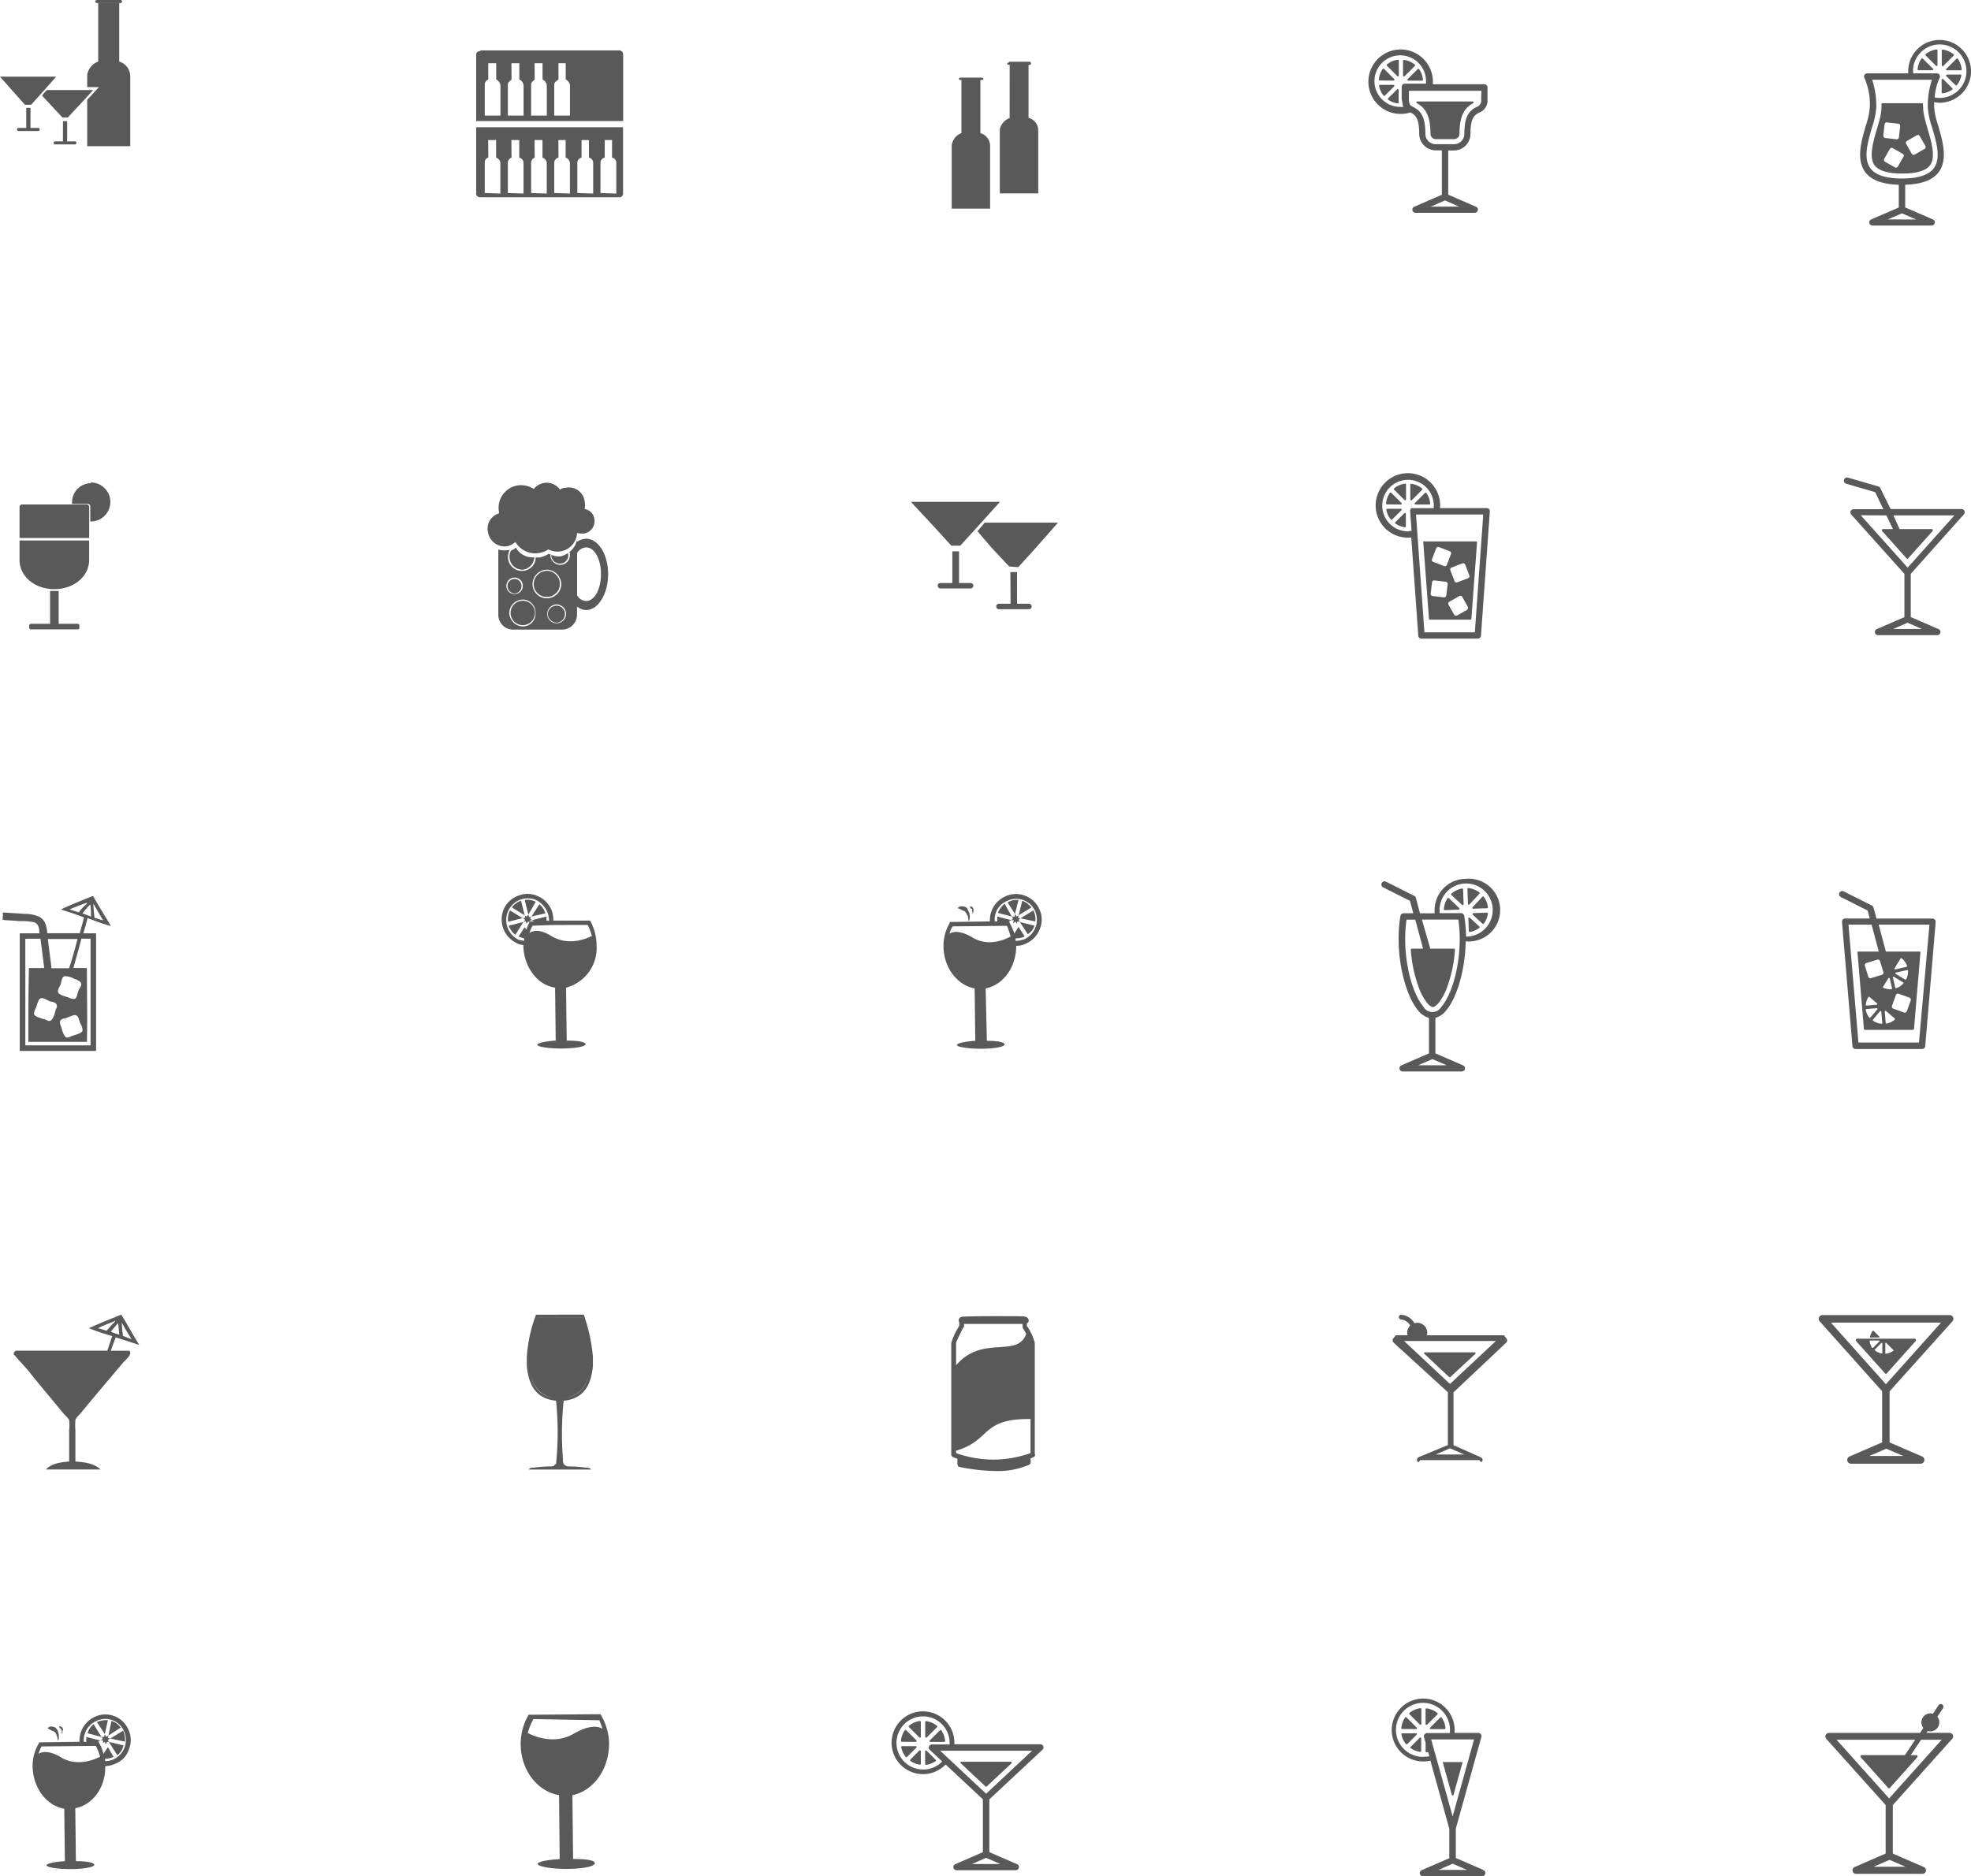 <svg xmlns="http://www.w3.org/2000/svg" viewBox="0 0 347.16 330.52"><title>Asset 1</title><g id="Layer_2" data-name="Layer 2"><g id="_15" data-name="15"><path d="M100.94,327.53l-.12-11.27c3.66-.75,6.46-4.5,6.46-9.11a10.06,10.06,0,0,0-1.4-4.95l-.1-.21-12.69.1-.1.21a10.23,10.23,0,0,0-1.28,5.15c.1,4.52,3,8.17,6.76,8.8l.11,11.27c-2.15.12-3.87.45-3.87.86s2.25.87,5.05.87,5-.43,5-1-1.61-.75-3.85-.75Zm.31-22.21c2.69-1.51,4.2-1.18,4.85-.75a9.35,9.35,0,0,0-.54-1.51l-11.6-.21a9.9,9.9,0,0,0-1,2.47c.1,0,4.3,2.47,8.27,0Z" style="fill:#595959;fill-rule:evenodd"/><path d="M18.31,306h-.43l-1.4-2.26a3.22,3.22,0,0,0-1.06,1.61l2.47.65.21.31-.32.33h.43l-.11.43.33-.21.21.43.21-.43h.32L19,306.5l.43-.22,2.58.55a3.93,3.93,0,0,0-.32-1.94l-2.26,1.39-.43-.1.1-.43,2.15-1.39a2.92,2.92,0,0,0-1.61-1.18l-.54,2.57-.43.22-.21-.45.54-2.47a4.26,4.26,0,0,0-1.93.33l1.4,2.14Zm-4.94,21.88-.11-9.33c3-.53,5.38-3.65,5.27-7.4h0a4.88,4.88,0,0,0,1.82-.45,4,4,0,0,0,2.37-2.57,4.27,4.27,0,0,0-.11-3.44,4.41,4.41,0,0,0-5.91-2.24,4.6,4.6,0,0,0-2.69,4.4l-7.09.1-.1.22a7.65,7.65,0,0,0-1.08,4.08c.1,3.75,2.47,6.87,5.58,7.4l.11,9.23c-1.94.12-3.23.43-3.23.75s1.94.65,4.2.65,4.2-.33,4.2-.75-1.4-.65-3.23-.65Zm5.16-17.6a.65.65,0,0,0-.11-.43A3.48,3.48,0,0,0,20,309.5l-1-1.71L18.21,309h0a6.12,6.12,0,0,0-.75-1.94l-.1-.21h-.11l.43-.22L15.19,306v.86h-.43A3.7,3.7,0,0,1,17,303.18,3.57,3.57,0,0,1,21.85,305,3.78,3.78,0,0,1,20,309.95a3.93,3.93,0,0,1-1.5.31Zm3.22-2.79-2.59-.63,1.51,2.36a2.93,2.93,0,0,0,1.08-1.73ZM9.07,304.89c.21,0,.21.1.32.1s.22.12.33.22.1.21.22.31a.39.39,0,0,0,.1.33c.1.33.1.55.21.86h0a2.23,2.23,0,0,0,.11-.86,3,3,0,0,0-.22-1,1.12,1.12,0,0,0-.33-.43.82.82,0,0,0-.53-.22.82.82,0,0,0-.86.22v.1a4.07,4.07,0,0,1,.64.33Zm1.61-.33.11.1a.37.37,0,0,0,.1.22v.22a.38.38,0,0,1-.1.31h.1c.11,0,.11-.1.11-.31s.11-.22.11-.45-.11-.1-.11-.21a.25.25,0,0,0-.21-.22.34.34,0,0,0-.43,0h0a3.68,3.68,0,0,0,.32.33Zm.11,5.05c-2.16-1.3-3.44-1-4-.65a6.28,6.28,0,0,1,.53-1.29l9.56-.1a10.06,10.06,0,0,1,.75,1.92c-.11,0-3.55,2.06-6.87.12Z" style="fill:#595959;fill-rule:evenodd"/><path d="M12.94,170.53c.21-.86.87-3.1,1.4-5.16h1.61v18.79H4.46V165.38H7.14c.21,1.73.44,3.44.64,5.16H5.1c-.11,4.3-.11,8.7-.11,13H15.31c.11-4.3,0-8.6,0-13Zm1.72-6.11a23.51,23.51,0,0,0,.75-2.69c1.4.55,2.69,1,4,1.4h.11c-1.07-1.83-2.15-3.54-3.12-5.26h-.11c-1.82.75-3.76,1.49-5.58,2.36,1.4.43,2.69.86,4.08,1.39,0,.1-.32,1.29-.75,2.79H8.33c-.11-1.39-.43-2.36-1.4-2.89A6.21,6.21,0,0,0,4.23,161c-1.07-.12-2.14-.12-3.12-.22H.48c0,.22.11.43,0,.63v.65c.87.1,1.94.1,2.9.22a10.53,10.53,0,0,1,2.69.21h0c.75.33.86,1.08.86,1.93H3.48v20.72H16.92V164.42Zm-1,1c-.54,2.06-1.18,4.3-1.5,5.16H9.08c-.22-1.71-.44-3.42-.65-5.16Zm-4.84,11c.54.1,1.18.21,1.18.75.11.21-.1.53-.21.75-.11.53-.43,1.82-1,1.92-.21.12-.53-.1-.75-.21s-.53-.12-.75-.22-1.18-.31-1.28-.75.32-1,.43-1.39.33-1.28.75-1.4,1.18.33,1.61.55Zm4.95-1.73c-.22.55-.22,1.3-.75,1.3a2,2,0,0,1-.86-.22c-.44-.21-1.83-.43-1.93-1-.11-.33.21-.86.43-1.3.21-.63.21-1.39.75-1.49a3.28,3.28,0,0,1,1.61.43c.53.21,1.18.43,1.28.86s-.43,1-.53,1.39Zm.75,6.88c-.11.53-1.4.74-2,1a1.62,1.62,0,0,1-.75.22c-.54-.12-.86-1.4-1-1.93a1.63,1.63,0,0,1-.21-.75c0-.55.54-.65,1.07-.75a13.78,13.78,0,0,1,1.4-.53c.75-.12.86.74,1.07,1.39a2.43,2.43,0,0,1,.44,1.4Zm0-20.62a10,10,0,0,1,1.39-1.61,13.25,13.25,0,0,1,.11,2.14,10.93,10.93,0,0,0-1.5-.53Zm3.65,1.18c-.54-.1-1.08-.33-1.51-.43a20,20,0,0,1-.21-2.47c.64,1,1.08,1.94,1.72,2.89Zm-5.91-1.94c1.08-.43,2.15-.86,3.12-1.18a.43.43,0,0,0-.11.22,8.68,8.68,0,0,0-1.4,1.51c-.53-.22-1.08-.33-1.61-.55Z" style="fill:#595959;fill-rule:evenodd"/><path d="M182.26,256.12h0V236.58a9.08,9.08,0,0,0-1.4-3v-.43a.57.57,0,0,0,.33-.53.7.7,0,0,0-.63-.65c-.11-.1-1.4-.1-5.7-.1s-5.27.1-5.38.1a.68.68,0,0,0-.63.65.38.38,0,0,0,.1.31v.65a12.39,12.39,0,0,0-1.4,3v19.76h0v.1h.12v.1h0l.1.12h0a4.65,4.65,0,0,0,.86.31v1a.8.8,0,0,0,.22.43,33.69,33.69,0,0,0,6.44.75,13.8,13.8,0,0,0,5.91-1.08c.22-.1.33-.21.33-.43v-.53a.11.11,0,0,0-.1-.12l.64-.31a.41.41,0,0,0,.21-.55ZM168.4,256v-.43c6.23-1.83,4.3-5.68,13.11-5.58v6a19.28,19.28,0,0,1-13.11,0Zm1.29-22.11c.1-.1.1-.1.1-.22v-.43h10.32v.65c.21.33.44.75.64,1.08-1.51,4.38-7.74.1-12.35,5.56v-4a24.52,24.52,0,0,1,1.29-2.67Z" style="fill:#595959;fill-rule:evenodd"/><path d="M94.4,231.62a26.08,26.08,0,0,0-1.61,7.4v1.61c.33,3.54,1.73,5.8,5.15,6.13a55,55,0,0,1,0,11.15c-.2,0-.31.33-.41.33a1.47,1.47,0,0,1-.65.1,25.27,25.27,0,0,0-2.91.22.89.89,0,0,0-.86.33h11c-.21-.33-.53-.33-.86-.33a25.26,25.26,0,0,0-2.91-.22,1.4,1.4,0,0,1-.63-.1c-.1,0-.43-.33-.43-.33a1.62,1.62,0,0,1-.12-.75,56.76,56.76,0,0,1,.12-10.39c3.42-.33,4.83-2.59,5.15-6.13V239a30.17,30.17,0,0,0-1.61-7.4Zm9.47,9.44c-.33,3.12-1.83,5.26-5.27,5.26s-4.95-2-5.26-5.14a14.53,14.53,0,0,1,.31-4.85,35.06,35.06,0,0,1,1.08-4.18v-.1h7.74c.75,2.69,1.71,5.69,1.4,9Zm-10.22-4.73a14.53,14.53,0,0,0-.31,4.85c.31,3.1,1.94,5.14,5.26,5.14s4.95-2.14,5.27-5.26c.31-3.32-.65-6.32-1.4-9H94.73v.1a35.06,35.06,0,0,0-1.08,4.18Z" style="fill:#595959;fill-rule:evenodd"/><path d="M11,248.8c.33.43,1.08,1.06,1.18,1.39a9.33,9.33,0,0,1,0,1.83v5.46c-1.71.12-3.22.43-4.08,1.4H17.7c-1-1-2.59-1.28-4.42-1.4V252a10.93,10.93,0,0,1,0-1.83c.1-.43.87-1.08,1.18-1.51,2.47-3,4.85-5.79,7.31-8.7.53-.53,1.61-1.49,1-2H19.52c.33-1,.75-2,.86-2.35,1.4.43,2.69.86,4,1.28h.12c-1.08-1.73-2-3.44-3.12-5.26h-.1c-1.83.75-3.77,1.49-5.6,2.36,1.28.53,2.69,1,4.09,1.39-.12.33-.55,1.61-.86,2.57H2.75a3.79,3.79,0,0,1-.32.33v.33L5,241.49c1.94,2.48,4,4.83,6,7.31ZM23.17,235.9c-.53-.1-1.06-.43-1.49-.53a14.6,14.6,0,0,1-.22-2.36c.53,1,1.08,1.93,1.71,2.89Zm-3.65-1.28a19.41,19.41,0,0,1,1.28-1.51c.12.65.12,1.4.22,2a5.8,5.8,0,0,1-1.51-.53ZM17.26,234c1-.55,2.06-.87,3-1.3.1,0,0,.12-.1.22-.43.43-1,1.08-1.4,1.51-.43-.12-1-.33-1.51-.43Z" style="fill:#595959;fill-rule:evenodd"/><path d="M169.52,160.39a.36.36,0,0,1,.21.1c.21,0,.33.12.33.22s.21.21.21.31.1.22.21.33c0,.33.11.55.11.86h.1a2.23,2.23,0,0,0,.11-.86,1.72,1.72,0,0,0-.33-1,.84.84,0,0,0-.21-.43c-.21-.1-.33-.22-.54-.22a1.09,1.09,0,0,0-1,.22v.1a2.58,2.58,0,0,1,.75.33Zm9.24,1.08h-.54l-1.28-2.26a4.17,4.17,0,0,0-1.18,1.61l2.47.65.22.31-.33.33h.43l-.1.55.43-.33.21.43.11-.43.43.1-.22-.43.33-.22,2.59.55a3,3,0,0,0-.33-1.94l-2.26,1.39-.43-.1.1-.43,2.26-1.39a4.15,4.15,0,0,0-1.61-1.18l-.65,2.57-.32.22-.33-.45.64-2.47a3.15,3.15,0,0,0-1.93.43l1.28,2Zm1.82-3.66a4.47,4.47,0,0,0-3.54.12,4.57,4.57,0,0,0-2.68,4.4l-7.1.1v.22a7.64,7.64,0,0,0-1.07,4.08c0,3.75,2.47,6.87,5.48,7.4l.11,9.23c-1.83.12-3.23.43-3.23.75s1.94.65,4.19.65,4.2-.33,4.2-.75-1.28-.65-3.12-.65l-.21-9.23c3.12-.63,5.38-3.75,5.38-7.5h0a3.77,3.77,0,0,0,1.82-.45,4.59,4.59,0,0,0,2.36-2.57,4.3,4.3,0,0,0-.1-3.44,4.57,4.57,0,0,0-2.48-2.36Zm-5.37,4.52a3.55,3.55,0,0,1,2.26-3.65,3.65,3.65,0,0,1,4.84,1.81,3.79,3.79,0,0,1-1.83,4.95,4.51,4.51,0,0,1-1.61.31v-.43a4.19,4.19,0,0,0,1.61-.33l-1.08-1.71-.74,1.18h0a11,11,0,0,0-.86-1.94v-.2h-.11l.43-.22-2.47-.63v.86Zm7,.75-2.58-.65,1.4,2.14a2.73,2.73,0,0,0,1.18-1.49Zm-11.07-3a.33.33,0,0,1,.11.22v.33c.11.1,0,.21,0,.31v.1c.11-.1.11-.21.21-.41v-.45c0-.1,0-.1-.1-.21s0-.22-.11-.22-.33-.1-.43,0h0c.1.12.1.22.21.33Zm.11,5.05c-2.25-1.3-3.43-1-4-.65a3.33,3.33,0,0,1,.55-1.28l9.56-.1A14.09,14.09,0,0,1,178,165c-.11,0-3.54,2.16-6.77.12Z" style="fill:#595959;fill-rule:evenodd"/><path d="M99.82,183.36,99.7,174a7.24,7.24,0,0,0,5.38-7.52,9.18,9.18,0,0,0-1.08-4.18l-.1-.12H97.45a4.43,4.43,0,0,0-2.68-4.28,4.25,4.25,0,0,0-3.44-.12,4.42,4.42,0,0,0-2.59,2.36,4.6,4.6,0,0,0,2.26,6,2.37,2.37,0,0,0,1.18.33v.22c.1,3.65,2.47,6.87,5.59,7.3l.11,9.33c-1.83.12-3.24.43-3.24.75s1.93.65,4.2.65,4.3-.33,4.3-.75-1.4-.65-3.32-.65ZM96.7,162.21h-.44v-.74l-2.58.63.43.22h-.75l-.1-.12.43-.1-.33-.33.22-.31,2.47-.55A3.11,3.11,0,0,0,95,159.31l-1.39,2.16-.43.1-.12-.43,1.3-2.26a2.91,2.91,0,0,0-1.94-.33l.64,2.59-.32.33-.33-.22-.64-2.57a3.34,3.34,0,0,0-1.61,1.18l2.25,1.39.11.43-.43.1-2.26-1.39a3.3,3.3,0,0,0-.33,2l2.59-.65.43.33-.33.33.43-.1.11.43.32-.43.22.2a4.56,4.56,0,0,0-.54,1.28l-.33-.43L91.33,165l1,.33v.43c-.32-.1-.63-.1-1-.21a3.87,3.87,0,0,1-1.83-5.05,3.79,3.79,0,0,1,4.95-1.93,4.1,4.1,0,0,1,2.26,3.65Zm.63.75v.12l-.1-.12-3.44.12a6.79,6.79,0,0,0-.53,1.28c.64-.43,1.82-.75,4,.63,3.44,1.94,6.88-.1,7-.1a11.32,11.32,0,0,0-.75-1.94Zm-7.73.12,2.58-.65-1.4,2.26a3.53,3.53,0,0,1-1.18-1.61Z" style="fill:#595959;fill-rule:evenodd"/><path d="M102.82,94a4.61,4.61,0,0,1-1.18-.1,3.46,3.46,0,0,1-5.05,2.89,4.12,4.12,0,0,1-1.61.63,4.05,4.05,0,0,1-4.2-1.94,3.44,3.44,0,0,1-1.39.75,3,3,0,0,1-3.44-2.47,2.81,2.81,0,0,1,1.94-3.32v-.22a4,4,0,0,1,3.32-4.71,4.19,4.19,0,0,1,2.81.63,2.88,2.88,0,0,1,4.61.12,1.71,1.71,0,0,1,1-.33,2.79,2.79,0,0,1,3.34,2.36,3.16,3.16,0,0,1,0,1.39,2,2,0,0,1,1.71,1.71A2.21,2.21,0,0,1,102.82,94Zm-6.56,6.54a2.38,2.38,0,0,1,2.36,2.36,2.29,2.29,0,0,1-2.36,2.26A2.27,2.27,0,0,1,94,102.93a2.36,2.36,0,0,1,2.24-2.36ZM100,97.46c.1.12.1.22.1.43a1.45,1.45,0,0,1-1.51,1.4,1.51,1.51,0,0,1-1.49-1.4c0-.1,0-.1.1-.1a3.33,3.33,0,0,0,1.51.22,3.73,3.73,0,0,0,1.28-.55Zm-2,9.23a1.48,1.48,0,0,1,1.51,1.51A1.54,1.54,0,0,1,98,109.7a1.62,1.62,0,0,1-1.51-1.51A1.54,1.54,0,0,1,98,106.69Zm-5.92-.86a2.15,2.15,0,1,1,0,4.3,2.15,2.15,0,0,1,0-4.3ZM90.67,102a1.21,1.21,0,0,1,1.18,1.28,1.29,1.29,0,0,1-1.18,1.28,1.3,1.3,0,0,1-1.28-1.28A1.23,1.23,0,0,1,90.67,102Zm3.44-3.77A2.32,2.32,0,0,1,92,100.37a2.28,2.28,0,0,1-2.26-2.26A2.18,2.18,0,0,1,90,97a2.09,2.09,0,0,0,.86-.53,3.36,3.36,0,0,0,3.24,1.71Zm7.52-3.42v.63a3.15,3.15,0,0,1,1.61-.53c2.16,0,3.87,2.79,3.87,6.22s-1.71,6.34-3.87,6.34a2.57,2.57,0,0,1-1.61-.63v1.49a2.64,2.64,0,0,1-2.69,2.59h-8.6a2.61,2.61,0,0,1-2.57-2.59V96.82a4.1,4.1,0,0,0,1.61.1.69.69,0,0,0,.43-.1,2.75,2.75,0,0,0-.33,1.28A2.42,2.42,0,0,0,92,100.57a2.38,2.38,0,0,0,2.36-2.36H95a4.42,4.42,0,0,0,1.61-.63c.1,0,.22.1.43.1a.1.1,0,0,1-.1.1,1.77,1.77,0,0,0,1.71,1.73,1.7,1.7,0,0,0,1.73-1.73,1,1,0,0,0-.1-.53,3.43,3.43,0,0,0,1.39-2.47ZM98,106.48a1.7,1.7,0,0,1,1.71,1.71A1.68,1.68,0,0,1,98,109.8a1.65,1.65,0,0,1-1.61-1.61A1.68,1.68,0,0,1,98,106.48Zm-5.92-.86A2.28,2.28,0,0,1,94.32,108a2.23,2.23,0,0,1-2.26,2.36A2.47,2.47,0,0,1,89.7,108a2.38,2.38,0,0,1,2.36-2.36Zm-1.39-3.87a1.44,1.44,0,0,1,1.39,1.51,1.4,1.4,0,0,1-1.39,1.39,1.44,1.44,0,0,1-1.51-1.39,1.48,1.48,0,0,1,1.51-1.51Zm5.58-1.39a2.61,2.61,0,0,1,2.59,2.57,2.52,2.52,0,0,1-2.59,2.47,2.49,2.49,0,0,1-2.47-2.47,2.59,2.59,0,0,1,2.47-2.57Zm5.38-3v7.52a1.88,1.88,0,0,0,1.61,1c1.4,0,2.59-2,2.59-4.73s-1.18-4.71-2.59-4.71a1.92,1.92,0,0,0-1.61,1Z" style="fill:#595959;fill-rule:evenodd"/><path d="M16,85a3.43,3.43,0,1,1,0,6.87h-.1V89.2a.45.45,0,0,0-.43-.43H12.69v-.33A3.34,3.34,0,0,1,16,85.13ZM5.48,109.9H8.82v-5.79h1.51v5.79h3.32a.29.29,0,0,1,.33.33v.43c0,.1-.1.22-.33.22H5.48c-.21,0-.33-.12-.33-.22v-.43a.3.3,0,0,1,.33-.33ZM15.7,98.33v.31c0,2.91-2.69,5.15-6.13,5.15s-6.13-2.24-6.13-5.15v-.31h0V95.21H15.7v3.12ZM3.44,94.78V89.3a.46.46,0,0,1,.43-.43H15.26a.46.46,0,0,1,.45.43v5.48Z" style="fill:#595959;fill-rule:evenodd"/><path d="M179.35,99.92l3.12-3.44,3.87-4.4H173.44l-.63.75-.65.75,2.47,2.89,3.12,3.32Zm-1.39.86h1.18v5.58h2.14a.48.48,0,0,1,.43.53h0a.45.45,0,0,1-.43.43h-5.38a.46.46,0,0,1-.43-.43h0a.49.49,0,0,1,.43-.53H178Zm-10.22-3.65h1.18v5.58H171a.46.46,0,0,1,.43.43h0a.49.49,0,0,1-.43.53H165.6a.48.48,0,0,1-.43-.53h0a.45.45,0,0,1,.43-.43h2.14Zm1.4-1,3.12-3.42,3.87-4.3H160.44l4,4.3,3.12,3.42Z" style="fill:#595959;fill-rule:evenodd"/><path d="M169.34,14.1h3.34v9.35a2.38,2.38,0,0,1,1.71,2.14V36.75h-6.76V25.59a2.66,2.66,0,0,1,1.71-2.14Zm-.1-.43h3.65c.1,0,.33.1.33.22h0c0,.1-.22.21-.33.21h-3.65c-.22,0-.33-.1-.33-.21h0c0-.12.1-.22.33-.22Zm8.6-2.24h3.32v9.33a2.28,2.28,0,0,1,1.71,2.14V34.07H176.1V22.8a2.73,2.73,0,0,1,1.73-2Zm-.1-.55h3.65c.1,0,.21.22.21.33h0a.24.24,0,0,1-.21.22h-3.65c-.22,0-.33-.12-.33-.22h0c0-.1.1-.21.33-.21Z" style="fill:#595959;fill-rule:evenodd"/><path d="M84.62,8.88h24.49a.71.71,0,0,1,.65.75v11.7H83.87V9.63c0-.43.33-.63.75-.63ZM86,11.14h1.4V14a1.41,1.41,0,0,1,.75,1v5.36H85.38V14.89A1,1,0,0,1,86,14Zm12.36,0h1.28V14a1.36,1.36,0,0,1,.75,1v5.36H97.62V14.89c0-.33.33-.63.75-.86Zm-4.2,0h1.4V14a1.4,1.4,0,0,1,.75,1v5.36H93.55V14.89c0-.33.31-.63.63-.86Zm-4.08,0h1.39V14a1.32,1.32,0,0,1,.75,1v5.36H89.45V14.89c0-.33.33-.63.65-.86Zm19.66,11.27V34.1a.62.62,0,0,1-.65.65H84.62c-.43,0-.75-.22-.75-.65V22.41Zm-3.22,2.26h1.28v3.1a.92.92,0,0,1,.75.87V34.1l-2.79-.1V28.64a.94.94,0,0,1,.75-.87Zm-4.09,0h1.3v3.1a.94.94,0,0,1,.75.87V34.1l-2.79-.1V28.64a.93.93,0,0,1,.74-.87Zm-4.08,0h1.28v3.1a1.07,1.07,0,0,1,.75.87V34.1L97.62,34V28.64a.94.94,0,0,1,.75-.87Zm-4.2,0h1.4v3.1a1.1,1.1,0,0,1,.75.87V34.1L93.55,34V28.64a1,1,0,0,1,.63-.87Zm-4.08,0h1.39v3.1a1,1,0,0,1,.75.87V34.1L89.45,34V28.64a1,1,0,0,1,.65-.87Zm-4.09,0h1.4v3.1a1.1,1.1,0,0,1,.75.87V34.1L85.38,34V28.64a.83.83,0,0,1,.63-.87Z" style="fill:#595959;fill-rule:evenodd"/><path d="M5.48,18.46,7.42,16.3,9.9,13.51H0L2.47,16.3,4.4,18.46Zm6.46,2.24,2-2.14,2.47-2.69H8.27l-.43.43-.43.55L9,18.56,11,20.7ZM17.3.53H21V10.84a2.74,2.74,0,0,1,1.94,2.47V25.75H15.36V17.59l2.06-2.24H15.36V13.2a3,3,0,0,1,1.94-2.36ZM17.09,0h4.08c.22,0,.33.1.33.21h0a.28.28,0,0,1-.33.33H17.09a.35.35,0,0,1-.33-.33h0c0-.1.22-.21.33-.21Zm-6,21.35h.74V24.9h1.3c.21,0,.33.1.33.21h0a.29.29,0,0,1-.33.33H9.78a.29.29,0,0,1-.33-.33h0c0-.1.12-.21.33-.21h1.3ZM4.62,19h.75v3.54H6.66a.28.28,0,0,1,.33.33H7c0,.1-.1.21-.33.21H3.34c-.22,0-.33-.1-.33-.21H3a.28.28,0,0,1,.33-.33H4.62Z" style="fill:#595959;fill-rule:evenodd"/><path d="M183.58,308.29a.56.56,0,0,0-.38-1h-15.1c0-.09,0-.18,0-.27a5.53,5.53,0,1,0-1.54,3.83l6.56,6.14v9.31l-4.87,2.11a.56.56,0,0,0,.22,1.07h10.43a.56.56,0,0,0,.16-1.1l-4.81-2.09V317ZM173.69,316l-8.09-7.57h16.18Zm-11.11-4.27a4.68,4.68,0,1,1,4.68-4.68c0,.09,0,.18,0,.27h-3.07a.56.56,0,0,0-.38,1l2.15,2A4.64,4.64,0,0,1,162.58,311.74Zm8.6,16.66,2.51-1.09,2.51,1.09Z" style="fill:#595959"/><path d="M169.23,310.65l4.35,4.07a.16.16,0,0,0,.22,0l4.35-4.07a.16.16,0,0,0-.11-.28h-8.7a.16.16,0,0,0-.11.28Z" style="fill:#595959"/><path d="M161.29,306.87a.16.16,0,0,0,.11-.27l-1.79-1.79a.16.16,0,0,0-.24,0,3.88,3.88,0,0,0-.68,1.87.16.16,0,0,0,.16.17Z" style="fill:#595959"/><path d="M162.11,308.38a.16.16,0,0,0-.17,0l-1.6,1.6a.16.16,0,0,0,0,.24,3.88,3.88,0,0,0,1.67.66.16.16,0,0,0,.18-.16v-2.23A.16.16,0,0,0,162.11,308.38Z" style="fill:#595959"/><path d="M161.44,307.72a.16.16,0,0,0-.15-.1H158.9a.16.16,0,0,0-.16.19,3.89,3.89,0,0,0,.79,1.7.16.16,0,0,0,.24,0l1.63-1.63A.16.16,0,0,0,161.44,307.72Z" style="fill:#595959"/><path d="M163.05,306.1a.16.16,0,0,0,.17,0l1.82-1.82a.16.16,0,0,0,0-.24,3.89,3.89,0,0,0-1.9-.83.16.16,0,0,0-.18.16V306A.16.16,0,0,0,163.05,306.1Z" style="fill:#595959"/><path d="M163.05,308.38a.16.16,0,0,0-.1.15v2.23a.16.16,0,0,0,.18.16,3.88,3.88,0,0,0,1.67-.66.16.16,0,0,0,0-.24l-1.6-1.6A.16.16,0,0,0,163.05,308.38Z" style="fill:#595959"/><path d="M162,303.19a3.89,3.89,0,0,0-1.9.83.16.16,0,0,0,0,.24l1.82,1.82a.16.16,0,0,0,.27-.11v-2.61a.16.16,0,0,0-.18-.16Z" style="fill:#595959"/><path d="M163.72,306.77a.16.16,0,0,0,.15.1h2.44a.16.16,0,0,0,.16-.17,3.88,3.88,0,0,0-.68-1.87.16.16,0,0,0-.24,0l-1.79,1.79A.16.16,0,0,0,163.72,306.77Z" style="fill:#595959"/><path d="M341.63,18.1a5.53,5.53,0,1,0-5.53-5.53c0,.12,0,.23,0,.35h-7.21a.56.56,0,0,0-.49.84,11.51,11.51,0,0,1,.94,5.16,13.76,13.76,0,0,1-.7,3.19c-.78,2.68-1.76,6-.1,8.22,1.06,1.41,3,2.13,5.9,2.22v4l-4.87,2.11a.56.56,0,0,0,.22,1.07h10.43a.56.56,0,0,0,.16-1.1l-4.81-2.09v-4c2.9-.08,4.85-.81,5.9-2.22,1.66-2.21.68-5.54-.1-8.22a13.76,13.76,0,0,1-.7-3.19c0-.32,0-.62,0-.91A5.54,5.54,0,0,0,341.63,18.1Zm-4.69-5.53a4.71,4.71,0,1,1,3.83,4.6,9.7,9.7,0,0,1,.85-3.41.56.56,0,0,0-.49-.84H337C337,12.81,336.95,12.69,336.95,12.58Zm-4.43,26.09L335,37.58l2.51,1.09Zm8.08-9c-.89,1.18-2.76,1.79-5.57,1.79s-4.68-.6-5.57-1.79c-1.32-1.76-.47-4.67.28-7.23a14,14,0,0,0,.75-3.5,14.73,14.73,0,0,0-.73-4.88h10.53a14.73,14.73,0,0,0-.73,4.88,14,14,0,0,0,.75,3.5C341.07,25,341.92,27.9,340.59,29.66Z" style="fill:#595959"/><path d="M342.19,16.44a3.88,3.88,0,0,0,1.67-.66.16.16,0,0,0,0-.24l-1.6-1.6a.16.16,0,0,0-.27.11v2.23a.16.16,0,0,0,.18.16Z" style="fill:#595959"/><path d="M345.31,13.14h-2.39a.16.16,0,0,0-.11.27L344.43,15a.16.16,0,0,0,.24,0,3.89,3.89,0,0,0,.79-1.7.16.16,0,0,0-.16-.19Z" style="fill:#595959"/><path d="M342.77,12.29a.16.16,0,0,0,.15.1h2.44a.16.16,0,0,0,.16-.17,3.88,3.88,0,0,0-.68-1.87.16.16,0,0,0-.24,0l-1.79,1.79A.16.16,0,0,0,342.77,12.29Z" style="fill:#595959"/><path d="M342.1,11.63a.16.16,0,0,0,.17,0l1.82-1.82a.16.16,0,0,0,0-.24,3.89,3.89,0,0,0-1.9-.83.16.16,0,0,0-.18.16v2.61A.16.16,0,0,0,342.1,11.63Z" style="fill:#595959"/><path d="M338.67,10.33a.16.16,0,0,0-.24,0,3.88,3.88,0,0,0-.68,1.87.16.16,0,0,0,.16.17h2.44a.16.16,0,0,0,.11-.27Z" style="fill:#595959"/><path d="M341.26,11.48V8.87a.16.16,0,0,0-.18-.16,3.89,3.89,0,0,0-1.9.83.16.16,0,0,0,0,.24L341,11.59a.16.16,0,0,0,.27-.11Z" style="fill:#595959"/><path d="M338.71,18.34a.16.16,0,0,0-.16-.16h-7a.16.16,0,0,0-.16.16c0,.2,0,.4,0,.58a10.62,10.62,0,0,1-.49,2.72c-.27,1-.57,1.9-.81,2.87-.3,1.2-.68,3-.15,4.2.76,1.7,3.56,1.86,5.12,1.86s4.36-.16,5.12-1.86c1.09-2.44-1.45-7.11-1.45-9.79C338.7,18.74,338.7,18.54,338.71,18.34Zm-7,5.55.23-2a.38.38,0,0,1,.42-.33l2,.23a.38.38,0,0,1,.33.42l-.23,2a.38.38,0,0,1-.42.33l-2-.23A.38.38,0,0,1,331.73,23.89Zm3.56,3.71-1,1.75a.38.38,0,0,1-.51.14l-1.75-1a.38.38,0,0,1-.14-.51l1-1.75a.38.38,0,0,1,.51-.14l1.75,1A.38.38,0,0,1,335.29,27.6Zm3.86-1.88a.38.38,0,0,1-.14.51l-1.75,1a.38.38,0,0,1-.51-.14l-1-1.75a.38.38,0,0,1,.14-.51l1.75-1a.38.38,0,0,1,.51.14Z" style="fill:#595959"/><path d="M343.89,232.78a.66.66,0,0,0-.49-1.1H321a.66.66,0,0,0-.49,1.1l11,12.32v9l-5.74,2.49a.66.66,0,0,0,.26,1.27h12.28a.66.66,0,0,0,.18-1.29l-5.67-2.46v-9Zm-2,.22-9.72,10.86L322.48,233ZM329.24,256.5l3-1.28,3,1.28Z" style="fill:#595959"/><path d="M329.44,235.63h1.49a.1.1,0,0,0,.07-.18l-1-1a.1.1,0,0,0-.08,0,.1.1,0,0,0-.08,0,2.55,2.55,0,0,0-.47,1.08.1.1,0,0,0,.1.12Z" style="fill:#595959"/><path d="M332.32,241.95l5.12-5.72a.25.25,0,0,0,0-.25.19.19,0,0,0-.17-.14H327.07a.19.19,0,0,0-.17.14.25.25,0,0,0,0,.25l5.12,5.72A.17.17,0,0,0,332.32,241.95Zm-2.5-4.51a.1.1,0,0,1-.08,0,2.56,2.56,0,0,1-.43-1.16.1.1,0,0,1,.1-.12h1.52a.1.1,0,0,1,.07.18l-1.11,1.12A.1.1,0,0,1,329.82,237.44Zm1.69,1a.1.1,0,0,1-.09,0,2.55,2.55,0,0,1-1.19-.55.1.1,0,0,1,0-.15l1.13-1.14a.1.1,0,0,1,.18.07v1.67A.1.1,0,0,1,331.51,238.46Zm.56,0a.1.1,0,0,1,0-.08v-1.69a.1.1,0,0,1,.18-.07l1.22,1.21a.1.1,0,0,1,0,.16,2.56,2.56,0,0,1-1.26.5A.1.1,0,0,1,332.07,238.48Z" style="fill:#595959"/><path d="M261.44,14.84h-9.06c0-.15,0-.3,0-.45a5.68,5.68,0,1,0-4,5.43l.06,0c.75.4,1.53.82,1.53,3.74a2.93,2.93,0,0,0,2.93,2.93h1.06v7.82l-4.87,2.11a.56.56,0,0,0,.22,1.07h10.43a.56.56,0,0,0,.16-1.1l-4.82-2.09V26.51h1.06A2.93,2.93,0,0,0,259,23.58c0-2.92.78-3.33,1.53-3.74A2.27,2.27,0,0,0,262,17.49V15.4A.56.56,0,0,0,261.44,14.84ZM247,18l0,.11a2.74,2.74,0,0,0,.07.33l0,.09a2.1,2.1,0,0,0,.12.3l0,0,0,0a4.63,4.63,0,0,1-.56,0,4.54,4.54,0,1,1,4.54-4.54c0,.15,0,.3,0,.45h-3.72a.56.56,0,0,0-.56.56v2.09A4,4,0,0,0,247,18Zm10,18.4h-5l2.51-1.09Zm3.88-18.91a1.2,1.2,0,0,1-.84,1.37c-1.12.6-2.12,1.41-2.12,4.73a1.81,1.81,0,0,1-1.81,1.81h-3.24a1.81,1.81,0,0,1-1.81-1.81c0-3.32-1-4.13-2.12-4.73a1.85,1.85,0,0,1-.62-.43l0,0,0-.06a1.71,1.71,0,0,1-.16-.84V16h12.77Z" style="fill:#595959"/><path d="M249.47,18a.16.16,0,0,0,.08.18,4.32,4.32,0,0,1,1.06.78c1.15,1.19,1.34,3,1.34,4.61a.94.94,0,0,0,.94.94h3.24a.94.94,0,0,0,.94-.94c0-1.58.19-3.42,1.34-4.61a4.32,4.32,0,0,1,1.06-.78.16.16,0,0,0-.08-.3h-9.75A.16.16,0,0,0,249.47,18Z" style="fill:#595959"/><path d="M247.88,14.11a.16.16,0,0,0,.15.1h2.44a.16.16,0,0,0,.16-.17,3.88,3.88,0,0,0-.68-1.87.16.16,0,0,0-.24,0l-1.79,1.79A.16.16,0,0,0,247.88,14.11Z" style="fill:#595959"/><path d="M245.46,14.2a.16.16,0,0,0,.11-.27l-1.79-1.79a.16.16,0,0,0-.24,0,3.88,3.88,0,0,0-.68,1.87.16.16,0,0,0,.16.17Z" style="fill:#595959"/><path d="M247.21,13.44a.16.16,0,0,0,.17,0l1.82-1.82a.16.16,0,0,0,0-.24,3.89,3.89,0,0,0-1.9-.83.16.16,0,0,0-.18.16v2.61A.16.16,0,0,0,247.21,13.44Z" style="fill:#595959"/><path d="M246.19,10.52a3.89,3.89,0,0,0-1.9.83.16.16,0,0,0,0,.24l1.82,1.82a.16.16,0,0,0,.27-.11V10.68a.16.16,0,0,0-.18-.16Z" style="fill:#595959"/><path d="M246.27,15.72a.16.16,0,0,0-.17,0l-1.6,1.6a.16.16,0,0,0,0,.24,3.88,3.88,0,0,0,1.67.66.16.16,0,0,0,.18-.16V15.87A.16.16,0,0,0,246.27,15.72Z" style="fill:#595959"/><path d="M245.6,15.05a.16.16,0,0,0-.15-.1h-2.39a.16.16,0,0,0-.16.19,3.89,3.89,0,0,0,.79,1.7.16.16,0,0,0,.24,0l1.63-1.63A.16.16,0,0,0,245.6,15.05Z" style="fill:#595959"/><path d="M258,154.83a5.53,5.53,0,0,0-5.32,5.72c0,.12,0,.23,0,.35h-2.57l-.73-2.72a.56.56,0,0,0-.29-.36l-5-2.51a.56.56,0,0,0-.5,1l4.75,2.39.59,2.19h-1.72a.56.56,0,0,0-.55.47c-1.08,6.48.74,13.85,3.12,16.65a3.73,3.73,0,0,0,1.91,1.32v6.25l-4.87,2.11a.56.56,0,0,0,.22,1.07h10.43a.56.56,0,0,0,.16-1.1l-4.81-2.09v-6.25a3.73,3.73,0,0,0,1.91-1.32c1.84-2.17,3.34-7.05,3.43-12.15h.2a5.53,5.53,0,1,0-.4-11Zm-8.21,32.84,2.51-1.09,2.51,1.09Zm4.12-10.37a1.81,1.81,0,0,1-3.23,0c-2.16-2.55-3.81-9.22-2.94-15.28h1.54l1.37,5.11h-2a.16.16,0,0,0-.16.17,23.94,23.94,0,0,0,1.39,6.63,10,10,0,0,0,1.5,2.78c.19.22.64.7,1,.7s.78-.48,1-.7a10,10,0,0,0,1.5-2.78,23.94,23.94,0,0,0,1.39-6.63.16.16,0,0,0-.16-.17h-4.19L250.45,162h6.42C257.74,168.08,256.09,174.75,253.93,177.3ZM258.38,165h-.16a24.22,24.22,0,0,0-.32-3.66.56.56,0,0,0-.55-.47h-3.79c0-.13,0-.25,0-.38a4.68,4.68,0,1,1,4.85,4.51Z" style="fill:#595959"/><path d="M255.17,158.21a.15.15,0,0,0-.13,0,.15.15,0,0,0-.11.07,3.88,3.88,0,0,0-.61,1.89.16.16,0,0,0,.16.17l2.44-.09a.16.16,0,0,0,.1-.28Z" style="fill:#595959"/><path d="M261.9,160.78l-2.39.09a.16.16,0,0,0-.1.28l1.69,1.57a.16.16,0,0,0,.24,0,3.89,3.89,0,0,0,.73-1.73.16.16,0,0,0-.16-.18Z" style="fill:#595959"/><path d="M259.34,160a.16.16,0,0,0,.15.09l2.44-.09a.16.16,0,0,0,.15-.18,3.88,3.88,0,0,0-.75-1.84.16.16,0,0,0-.24,0l-1.73,1.86A.16.16,0,0,0,259.34,160Z" style="fill:#595959"/><path d="M258.82,159.34l1.75-1.88a.16.16,0,0,0,0-.24,3.89,3.89,0,0,0-1.92-.76.16.16,0,0,0-.18.16l.09,2.61a.16.16,0,0,0,.28.1Z" style="fill:#595959"/><path d="M257.64,156.54a.15.15,0,0,0-.13,0,3.89,3.89,0,0,0-1.87.89.16.16,0,0,0,0,.24l1.88,1.75a.16.16,0,0,0,.27-.12l-.09-2.61A.15.15,0,0,0,257.64,156.54Z" style="fill:#595959"/><path d="M258.9,161.69a.16.16,0,0,0-.27.12l.08,2.23a.16.16,0,0,0,.19.15,3.88,3.88,0,0,0,1.65-.72.15.15,0,0,0,.06-.12.15.15,0,0,0-.05-.12Z" style="fill:#595959"/><path d="M343.89,306.28a.63.63,0,0,0-.47-1h-4.1l.23-.34.26.06a1.58,1.58,0,0,0,1.42-2.56l1-1.5a.47.47,0,0,0-.78-.53l-1,1.51-.26-.06a1.58,1.58,0,0,0-1.42,2.56l-.59.87H322.1a.63.63,0,0,0-.47,1L332.13,318v8.54l-5.46,2.37a.63.63,0,0,0,.25,1.21h11.7a.63.63,0,0,0,.17-1.23l-5.4-2.34V318Zm-6.55.21-1.82,2.71h-7.63a.18.18,0,0,0-.17.13.24.24,0,0,0,0,.23l4.88,5.45a.16.16,0,0,0,.24,0l4.88-5.45a.24.24,0,0,0,0-.23.18.18,0,0,0-.17-.13h-1l1.82-2.71H342l-9.26,10.34-9.26-10.34ZM330,328.87l2.81-1.22,2.81,1.22Z" style="fill:#595959"/><path d="M262.28,89.69a.56.56,0,0,0-.41-.18h-8.21c0-.15,0-.3,0-.45a5.68,5.68,0,1,0-5.09,5.63l1.24,17.3a.56.56,0,0,0,.56.52h9.92a.56.56,0,0,0,.56-.52l1.56-21.88A.56.56,0,0,0,262.28,89.69ZM248,93.61a4.54,4.54,0,1,1,4.54-4.54c0,.15,0,.3,0,.45h-3.72a.56.56,0,0,0-.22,0l0,0a.56.56,0,0,0-.14.1h0l0,.06a.55.55,0,0,0-.07.12.56.56,0,0,0,0,.1.53.53,0,0,0,0,.1,1.82,1.82,0,0,0,0,.25l.23,3.26Zm11.77,17.79h-8.88l-1.48-20.76h11.84Z" style="fill:#595959"/><path d="M248.49,88.12a.16.16,0,0,0,.17,0l1.82-1.82a.16.16,0,0,0,0-.24,3.89,3.89,0,0,0-1.9-.83.16.16,0,0,0-.18.16V88A.16.16,0,0,0,248.49,88.12Z" style="fill:#595959"/><path d="M246.73,88.88a.16.16,0,0,0,.11-.27l-1.79-1.79a.16.16,0,0,0-.24,0,3.88,3.88,0,0,0-.68,1.87.16.16,0,0,0,.16.17Z" style="fill:#595959"/><path d="M249.16,88.78a.16.16,0,0,0,.15.1h2.44a.16.16,0,0,0,.16-.17,3.88,3.88,0,0,0-.68-1.87.16.16,0,0,0-.24,0l-1.79,1.79A.16.16,0,0,0,249.16,88.78Z" style="fill:#595959"/><path d="M246.88,89.73a.16.16,0,0,0-.15-.1h-2.39a.16.16,0,0,0-.16.19,3.89,3.89,0,0,0,.79,1.7.16.16,0,0,0,.24,0l1.63-1.63A.16.16,0,0,0,246.88,89.73Z" style="fill:#595959"/><path d="M247.54,90.39a.16.16,0,0,0-.17,0l-1.6,1.6a.16.16,0,0,0,0,.24,3.88,3.88,0,0,0,1.67.66.16.16,0,0,0,.18-.16V90.54A.16.16,0,0,0,247.54,90.39Z" style="fill:#595959"/><path d="M247.46,85.2a3.89,3.89,0,0,0-1.9.83.16.16,0,0,0,0,.24l1.82,1.82a.16.16,0,0,0,.27-.11V85.36a.16.16,0,0,0-.18-.16Z" style="fill:#595959"/><path d="M250.69,95.43a.15.15,0,0,0,0,.12l1,13.47a.16.16,0,0,0,.16.15h7.15a.16.16,0,0,0,.16-.15l1-13.47a.16.16,0,0,0-.16-.17h-9.08A.15.15,0,0,0,250.69,95.43Zm7.72,12-1.77,1a.38.38,0,0,1-.51-.14l-1-1.77a.38.38,0,0,1,.14-.51l1.77-1a.38.38,0,0,1,.51.14l1,1.77A.38.38,0,0,1,258.41,107.38Zm-.83-8.18a.38.38,0,0,1,.49.22l.73,1.9a.38.38,0,0,1-.22.49l-1.9.73a.38.38,0,0,1-.49-.22l-.73-1.9a.38.38,0,0,1,.22-.49Zm-5.35-.75.73-1.9a.38.38,0,0,1,.49-.22l1.9.73a.38.38,0,0,1,.22.49l-.73,1.9a.38.38,0,0,1-.49.22l-1.9-.73A.38.38,0,0,1,252.23,98.44Zm0,4.08a.38.38,0,0,1,.42-.33l2,.24a.38.38,0,0,1,.33.42l-.24,2a.38.38,0,0,1-.42.33l-2-.24a.38.38,0,0,1-.33-.42Z" style="fill:#595959"/><path d="M265.28,236.55a.56.56,0,0,0,.14-.62c-.08-.21-.29-.35-.52-.69H251.19c.12.1.2-.17.2-.45a1.75,1.75,0,0,0-1.75-1.75,1.73,1.73,0,0,0-.51.08.39.39,0,0,0,0,0,3,3,0,0,0-2.26-1.5.42.42,0,1,0-.13.83,2.16,2.16,0,0,1,1.65,1.07l0,0a1.75,1.75,0,0,0-.54,1.26c0,.29.07.55.2.45h-2.2c-.23.34-.44.48-.52.69a.56.56,0,0,0,.14.62l9.55,8.73v9.31l-5.1,2.11a.56.56,0,0,0-.33.63c.05.26.28.45.55-.09h10.43c.31.54.56.29.56,0a.56.56,0,0,0-.41-.54l-4.71-2.09v-9.31Zm-1.8-.31-8.09,7.57-8.09-7.57Zm-10.6,20,2.51-1.09,2.51,1.09Z" style="fill:#595959;fill-rule:evenodd"/><path d="M259.85,238.52a.16.16,0,0,0-.11-.28H251a.16.16,0,0,0-.11.28l4.35,4.07a.16.16,0,0,0,.22,0Z" style="fill:#595959;fill-rule:evenodd"/><path d="M261.24,329.42l-4.82-2.09v-5.19L260.92,306a.56.56,0,0,0-.54-.71h-4.17c0-.16,0-.33,0-.5a5.54,5.54,0,1,0-4.27,5.38l3.33,12v5.19l-4.87,2.11a.56.56,0,0,0,.22,1.07h10.43a.56.56,0,0,0,.16-1.1ZM255.86,320l-3.78-13.56h7.55Zm-5.15-10.49a4.76,4.76,0,1,1,4.65-4.19h-4a.56.56,0,0,0-.54.71l.28,1v1.51a.16.16,0,0,0,.18.16l.27-.05.21.75A4.68,4.68,0,0,1,250.71,309.48Zm2.65,19.91,2.51-1.09,2.51,1.09Z" style="fill:#595959"/><path d="M255.71,316.18a.16.16,0,0,0,.31,0l1.6-5.75h-3.51Z" style="fill:#595959"/><path d="M251.85,304.52a.16.16,0,0,0,.15.1h2.44a.16.16,0,0,0,.16-.17,3.88,3.88,0,0,0-.68-1.87.16.16,0,0,0-.24,0l-1.79,1.79A.16.16,0,0,0,251.85,304.52Z" style="fill:#595959"/><path d="M251.18,303.85a.16.16,0,0,0,.17,0l1.82-1.82a.16.16,0,0,0,0-.24,3.89,3.89,0,0,0-1.9-.83.16.16,0,0,0-.18.16v2.61A.16.16,0,0,0,251.18,303.85Z" style="fill:#595959"/><path d="M249.42,304.62a.16.16,0,0,0,.11-.27l-1.79-1.79a.16.16,0,0,0-.24,0,3.88,3.88,0,0,0-.68,1.87.16.16,0,0,0,.16.17Z" style="fill:#595959"/><path d="M250.16,300.93a3.89,3.89,0,0,0-1.9.83.16.16,0,0,0,0,.24l1.82,1.82a.16.16,0,0,0,.27-.11v-2.61a.16.16,0,0,0-.18-.16Z" style="fill:#595959"/><path d="M249.57,305.46a.16.16,0,0,0-.15-.1H247a.16.16,0,0,0-.16.19,3.89,3.89,0,0,0,.79,1.7.16.16,0,0,0,.24,0l1.63-1.63A.16.16,0,0,0,249.57,305.46Z" style="fill:#595959"/><path d="M250.24,306.13a.16.16,0,0,0-.17,0l-1.6,1.6a.16.16,0,0,0,0,.24,3.88,3.88,0,0,0,1.67.66.16.16,0,0,0,.18-.16v-2.23A.16.16,0,0,0,250.24,306.13Z" style="fill:#595959"/><path d="M340.77,162a.56.56,0,0,0-.41-.18h-9.85l-.52-1.93a.56.56,0,0,0-.29-.36l-5-2.51a.56.56,0,0,0-.5,1l4.75,2.39.38,1.4H325a.56.56,0,0,0-.56.61l1.84,21.88a.56.56,0,0,0,.56.51h11.7a.56.56,0,0,0,.56-.51l1.84-21.88A.56.56,0,0,0,340.77,162ZM338,183.66H327.33l-1.75-20.76h4.07l1.27,4.74h-3.61a.2.2,0,0,0-.14.05.14.14,0,0,0,0,.12l1.13,13.47a.18.18,0,0,0,.19.15h8.44a.18.18,0,0,0,.19-.15l1.13-13.47a.14.14,0,0,0,0-.12.2.2,0,0,0-.14-.05h-5.94l-1.27-4.74h8.94Zm-2.09-13.41a.12.12,0,0,1-.08.06l-2,.47a.13.13,0,0,1-.14-.19l1.09-1.76a.13.13,0,0,1,.19,0,3.08,3.08,0,0,1,.93,1.35A.12.12,0,0,1,335.91,170.25Zm0,.65a.12.12,0,0,1,.1,0,.12.12,0,0,1,.05.09,3.07,3.07,0,0,1-.32,1.54.13.13,0,0,1-.18.05l-1.65-1a.13.13,0,0,1,0-.23Zm-.69,2.19a.13.13,0,0,1,0,.19,3.08,3.08,0,0,1-1.24.81.13.13,0,0,1-.16-.09l-.42-1.78a.13.13,0,0,1,.19-.14Zm-1.29,2.21a.38.38,0,0,1,.48-.23l1.91.69a.38.38,0,0,1,.23.48l-.69,1.91a.38.38,0,0,1-.48.23l-1.91-.69a.38.38,0,0,1-.23-.48Zm-.17,4.2a.12.12,0,0,1,0,.1,3.08,3.08,0,0,1-1.47.73.13.13,0,0,1-.15-.11l-.17-2a.13.13,0,0,1,.21-.11l1.58,1.33A.12.12,0,0,1,333.78,179.49Zm-.53-5.28a.12.12,0,0,1-.09.05,3.07,3.07,0,0,1-1.4-.25.13.13,0,0,1-.06-.18l.93-1.5a.13.13,0,0,1,.23,0l.41,1.75A.12.12,0,0,1,333.25,174.22Zm-4.59,3.55a.12.12,0,0,1,.09,0l1.82-.16a.13.13,0,0,1,.11.21l-1.22,1.45a.13.13,0,0,1-.19,0,3.08,3.08,0,0,1-.62-1.35A.12.12,0,0,1,328.67,177.77Zm0-.68a.12.12,0,0,1,0-.1,3.07,3.07,0,0,1,.45-1.35.13.13,0,0,1,.19,0l1.35,1.14a.13.13,0,0,1-.07.22l-1.79.15A.12.12,0,0,1,328.63,177.09Zm1.25,2.54,1.25-1.48a.13.13,0,0,1,.22.07l.17,2a.13.13,0,0,1-.14.14,3.07,3.07,0,0,1-1.48-.54.13.13,0,0,1,0-.18Zm1.59-7.91-1.94.6a.38.38,0,0,1-.47-.25l-.6-1.94a.38.38,0,0,1,.25-.47l1.94-.6a.38.38,0,0,1,.47.25l.6,1.94A.38.38,0,0,1,331.47,171.73Z" style="fill:#595959"/><path d="M345.91,90.61a.56.56,0,0,0-.42-.93H333L331.19,86a.56.56,0,0,0-.35-.3l-5.35-1.56a.56.56,0,0,0-.31,1.08l5.11,1.49,1.43,3h-5.24a.56.56,0,0,0-.42.93l9.37,10.46v7.62l-4.87,2.11a.56.56,0,0,0,.22,1.07h10.43a.56.56,0,0,0,.16-1.1l-4.82-2.09v-7.62Zm-13.65.19,1.15,2.41h-1.77a.16.16,0,0,0-.15.12.21.21,0,0,0,0,.21l4.35,4.86a.14.14,0,0,0,.22,0l4.35-4.86a.21.21,0,0,0,0-.21.16.16,0,0,0-.15-.12h-5.68L333.5,90.8h10.74L336,100l-8.25-9.22Zm1.22,20,2.51-1.09,2.51,1.09Z" style="fill:#595959"/></g></g></svg>